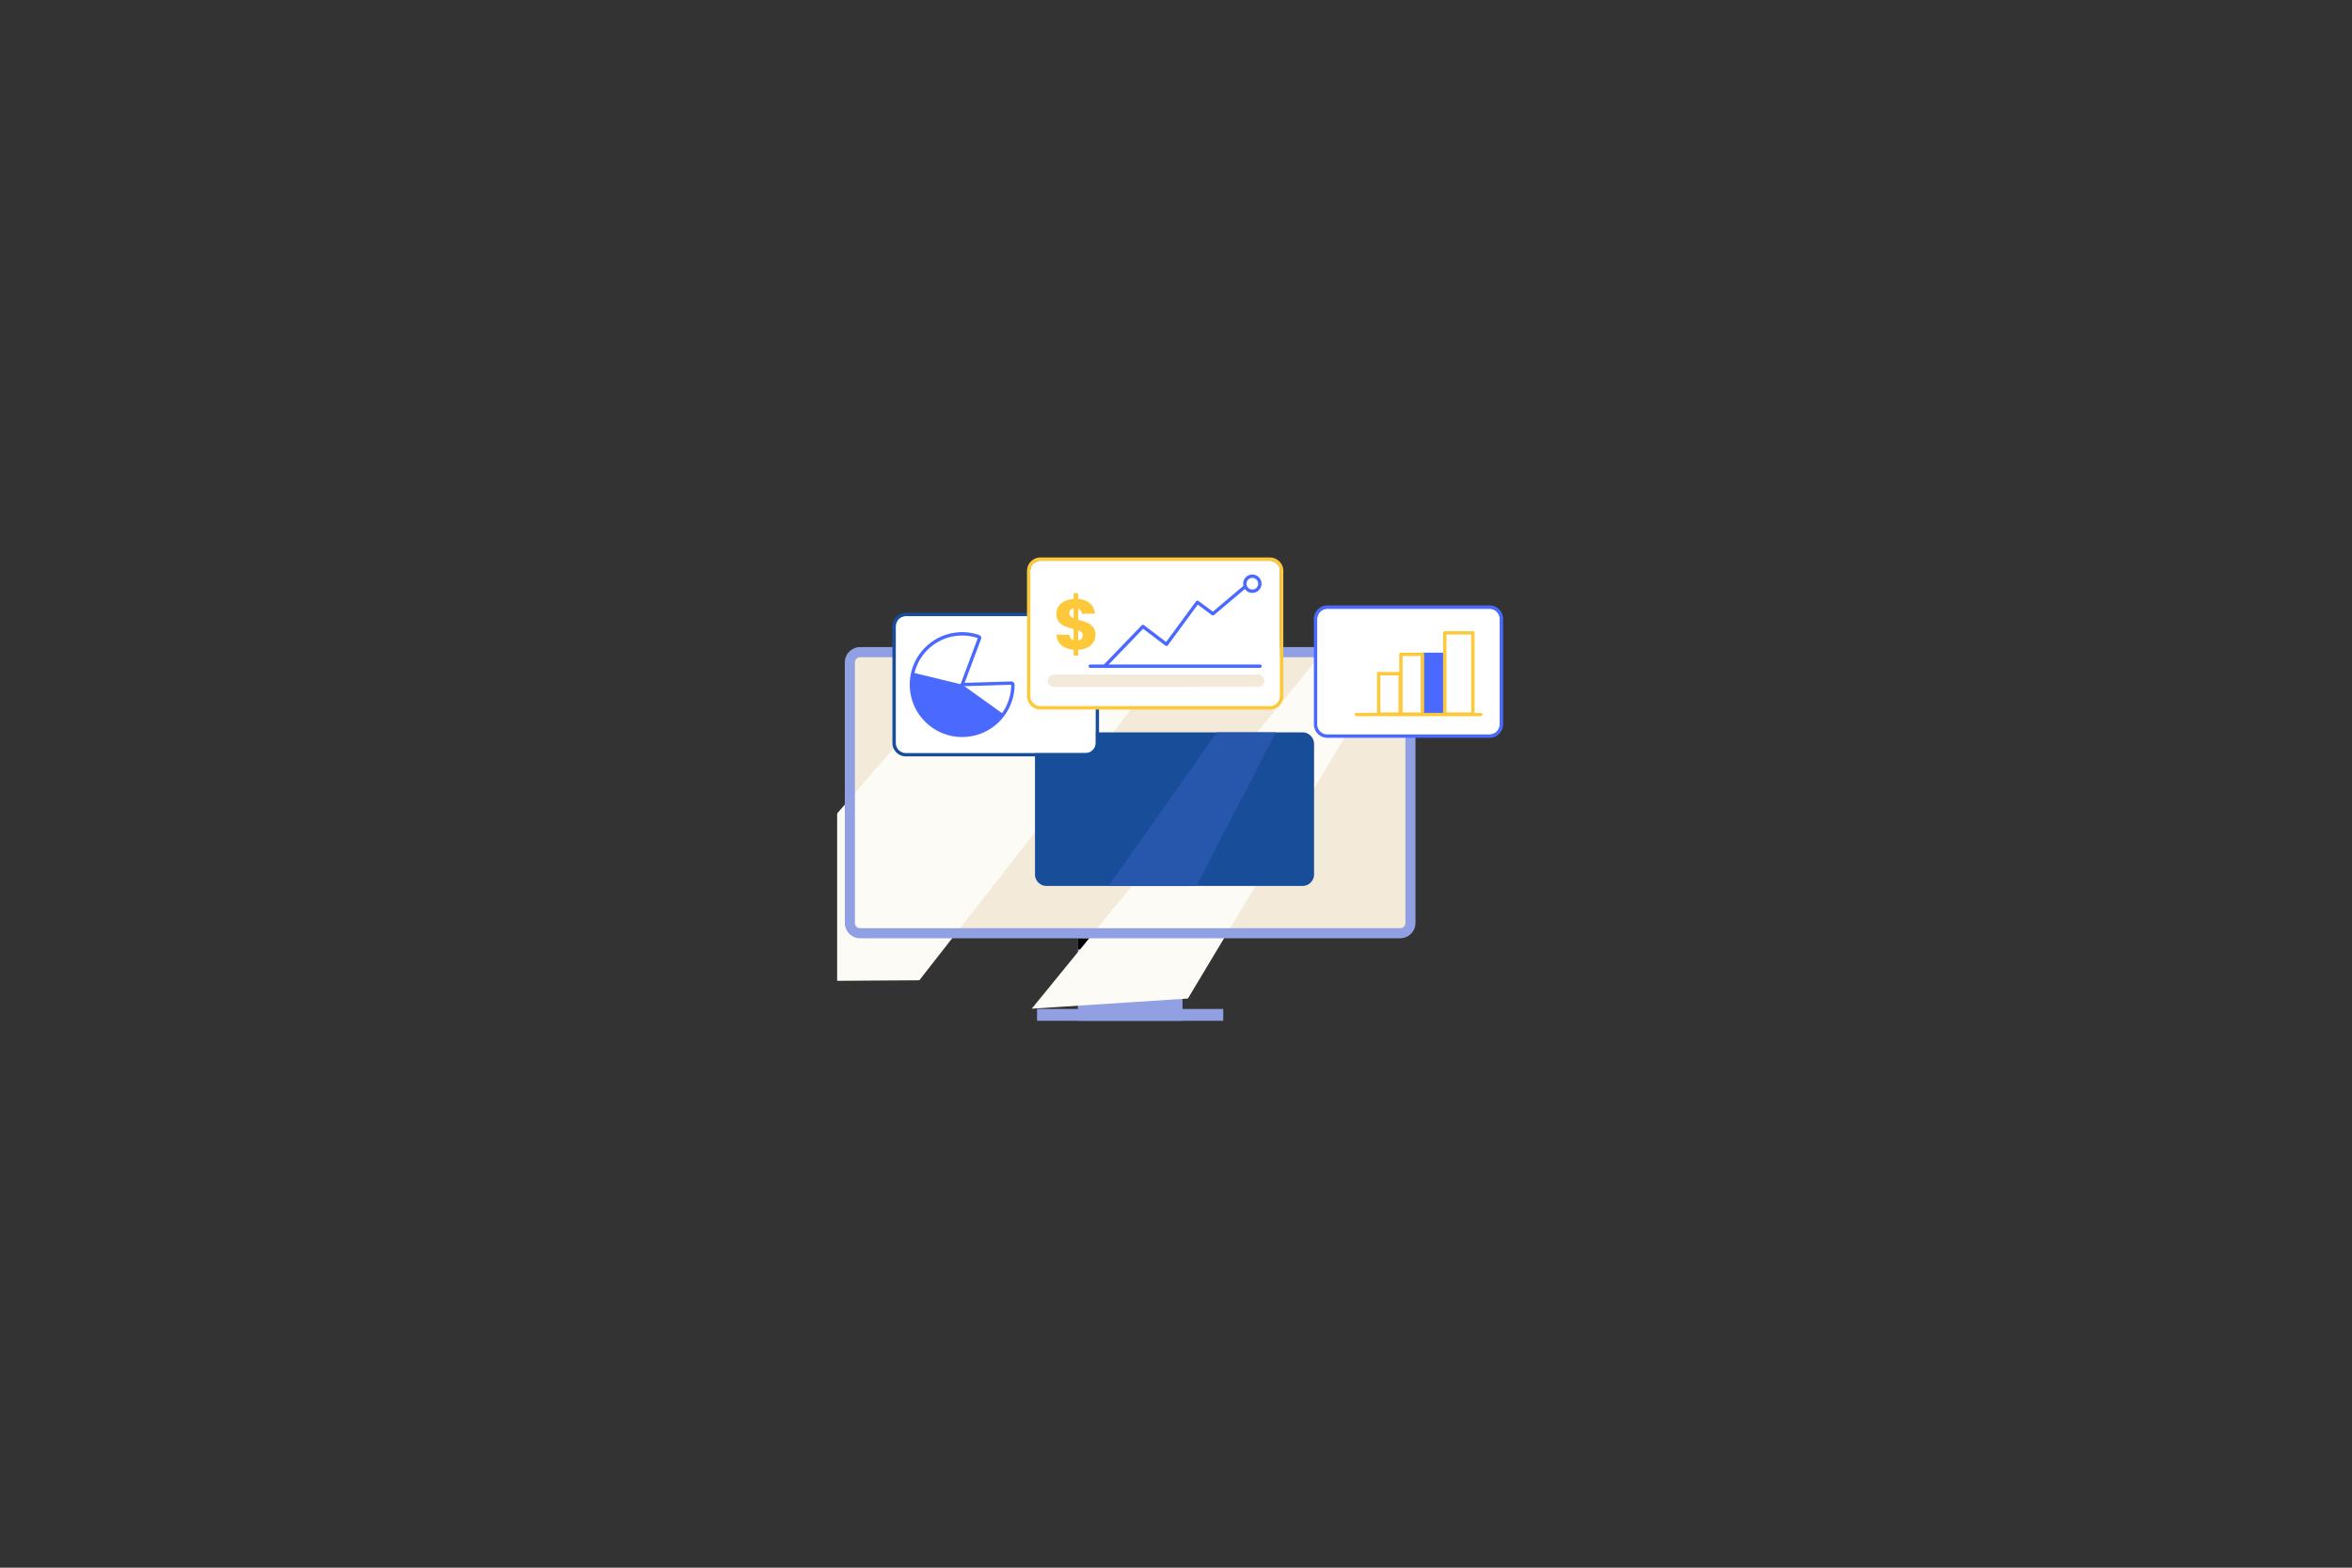 <svg xmlns="http://www.w3.org/2000/svg" viewBox="0 0 1200 800" width="1200" height="800"><rect x="0" y="0" width="1200" height="800" fill="#333333" stroke="none"/><g transform="translate(427.0 278.0) rotate(0.0 173.0 122.0) scale(1.0 1.0)"><svg width="346" height="244" viewBox="0 0 346 244"><clipPath id="a"><path d="M0 0h346v244H0z"/></clipPath><clipPath id="b"><path d="M59.5 67.7h200v135h-200z"/></clipPath><clipPath id="c"><path d="M175.7 8.2h9v107h-9z"/></clipPath><clipPath id="d"><path d="M164.6 14.5h9v107h-9z"/></clipPath><clipPath id="e"><path d="M153.5 8.2h9v107h-9z"/></clipPath><clipPath id="f"><path d="M142.4 14.5h9v107h-9z"/></clipPath><clipPath id="g"><path d="M131.2 8.2h9v107h-9z"/></clipPath><clipPath id="h"><path d="M120.1 14.5h9v107h-9z"/></clipPath><clipPath id="i"><path d="M109 8.2h9v107h-9z"/></clipPath><clipPath id="j"><path d="M97.9 14.5h9v107h-9z"/></clipPath><clipPath id="k"><path d="M86.7 8.2h9v107h-9z"/></clipPath><clipPath id="l"><path d="M75.6 14.5h9v107h-9z"/></clipPath><clipPath id="m"><path d="M64.5 8.2h9v107h-9z"/></clipPath><clipPath id="n"><path d="M53.4 14.5h9v107h-9z"/></clipPath><clipPath id="o"><path d="M42.2 8.2h9v107h-9z"/></clipPath><g clip-path="url(#a)"><path d="M122.915 158.683h53.4v84.223h-53.4z" fill="#91a0e2"/><path d="M176.299 200.805v9.12l-53.383-3.514v-5.623h53.383z"/><path d="M102.104 236.88h95.006v6.035h-95.006z" fill="#91a0e2"/><path d="M292.614 60.039v132.944a5.246 5.246 0 0 1-5.246 5.246H11.846a5.246 5.246 0 0 1-5.246-5.246V60.039a5.246 5.246 0 0 1 5.246-5.246h275.522c2.897.017 5.246 2.366 5.246 5.246z" fill="#f3ead9"/><g fill="#fdfbf6" mask="url(#b)"><path d="M290.474 45.827 179.078 231.555l-79.68 5.178L255.673 45.21zm-112.132 1.971L42.054 222.23l-116.453.788L81.895 42.81z"/></g><path d="M287.368 200.8H11.846c-4.303 0-7.817-3.498-7.817-7.818V60.038c0-4.303 3.497-7.817 7.817-7.817h275.522c4.303 0 7.817 3.497 7.817 7.817v132.944c0 4.32-3.514 7.817-7.817 7.817zM11.846 57.38a2.678 2.678 0 0 0-2.674 2.674V193c0 1.475 1.2 2.675 2.674 2.675h275.522c1.474 0 2.674-1.2 2.674-2.675V60.055c0-1.474-1.2-2.674-2.674-2.674z" fill="#91a0e2"/><path d="M243.443 101.638v66.549a5.915 5.915 0 0 1-5.914 5.914H106.968a5.915 5.915 0 0 1-5.915-5.914v-66.55a5.915 5.915 0 0 1 5.915-5.914h130.56a5.915 5.915 0 0 1 5.915 5.915z" fill="#174D99"/><path d="m223.96 95.723-40.543 78.378h-44.83l55.304-78.378z" fill="#2757AD"/><g mask="url(#c)"><g clip-path="url(#b)" fill="#91a0e2" transform="matrix(1 0 0 1 59.5 67.749)"><g clip-path="url(#c)" transform="translate(175.727 8.25)"><path d="M7.66 101.957c0 1.741-1.417 3.159-3.158 3.159s-3.16-1.418-3.16-3.16 1.418-3.158 3.16-3.158 3.159 1.417 3.159 3.159zm0-9.355c0 1.741-1.417 3.159-3.158 3.159s-3.16-1.418-3.16-3.16 1.418-3.158 3.16-3.158S7.66 90.86 7.66 92.602zm-.219-10.833c0 1.741-1.417 3.159-3.159 3.159s-3.159-1.418-3.159-3.16 1.418-3.158 3.16-3.158 3.158 1.417 3.158 3.159zm0-9.355c0 1.741-1.417 3.159-3.159 3.159s-3.159-1.418-3.159-3.16 1.418-3.158 3.16-3.158 3.158 1.417 3.158 3.159zm0-9.356c0 1.742-1.417 3.16-3.159 3.16s-3.159-1.418-3.159-3.16S2.541 59.9 4.283 59.9s3.158 1.418 3.158 3.16zm0-9.355c0 1.741-1.417 3.159-3.159 3.159s-3.159-1.418-3.159-3.159 1.418-3.159 3.16-3.159 3.158 1.417 3.158 3.159zm.021-9.607c0 1.741-1.417 3.159-3.159 3.159s-3.159-1.418-3.159-3.16 1.418-3.158 3.16-3.158 3.158 1.417 3.158 3.159zm0-9.356c0 1.742-1.417 3.16-3.159 3.16s-3.159-1.418-3.159-3.16 1.418-3.159 3.16-3.159S7.461 33 7.461 34.741zm0-9.355c0 1.742-1.417 3.16-3.159 3.16s-3.159-1.418-3.159-3.16 1.418-3.159 3.16-3.159 3.158 1.418 3.158 3.16zm0-9.355c0 1.741-1.417 3.159-3.159 3.159s-3.159-1.418-3.159-3.16 1.418-3.158 3.16-3.158 3.158 1.417 3.158 3.159zm.231-10.833c0 1.742-1.418 3.159-3.16 3.159S1.376 6.939 1.376 5.197s1.417-3.159 3.159-3.159 3.159 1.418 3.159 3.159z"/></g><g clip-path="url(#d)" transform="translate(164.602 14.5)"><path d="M8.55 101.957c0 2.231-1.817 4.047-4.048 4.047s-4.047-1.816-4.047-4.047 1.816-4.048 4.047-4.048 4.047 1.817 4.047 4.048zm-.19-9.355c0 2.126-1.731 3.858-3.858 3.858S.644 94.728.644 92.602s1.731-3.858 3.858-3.858 3.858 1.73 3.858 3.858zm-.436-10.833c0 2.007-1.634 3.641-3.642 3.641S.641 83.776.641 81.77s1.634-3.642 3.641-3.642 3.642 1.634 3.642 3.642zm-.21-9.355c0 1.892-1.54 3.432-3.432 3.432S.85 74.306.85 72.414s1.54-3.433 3.432-3.433 3.432 1.54 3.432 3.433zm-.169-9.356c0 1.8-1.464 3.263-3.263 3.263S1.02 64.857 1.02 63.058s1.464-3.263 3.263-3.263 3.263 1.464 3.263 3.263zm-.095-9.355c0 1.747-1.421 3.168-3.168 3.168s-3.168-1.421-3.168-3.168 1.422-3.168 3.168-3.168 3.169 1.421 3.169 3.168zm.012-9.607c0 1.741-1.417 3.159-3.159 3.159s-3.159-1.418-3.159-3.16 1.418-3.158 3.16-3.158 3.158 1.417 3.158 3.159zm0-9.356c0 1.742-1.417 3.16-3.159 3.16s-3.159-1.418-3.159-3.16 1.418-3.159 3.16-3.159S7.461 33 7.461 34.741zm0-9.355c0 1.742-1.417 3.16-3.159 3.16s-3.159-1.418-3.159-3.16 1.418-3.159 3.16-3.159 3.158 1.418 3.158 3.16zm0-9.355c0 1.741-1.417 3.159-3.159 3.159s-3.159-1.418-3.159-3.16 1.418-3.158 3.16-3.158 3.158 1.417 3.158 3.159zm.231-10.833c0 1.742-1.418 3.159-3.16 3.159S1.376 6.939 1.376 5.197s1.417-3.159 3.159-3.159 3.159 1.418 3.159 3.159z"/></g><g clip-path="url(#e)" transform="translate(153.478 8.25)"><path d="M7.66 101.957c0 1.741-1.417 3.159-3.158 3.159s-3.16-1.418-3.16-3.16 1.418-3.158 3.16-3.158 3.159 1.417 3.159 3.159zm0-9.355c0 1.741-1.417 3.159-3.158 3.159s-3.16-1.418-3.16-3.16 1.418-3.158 3.16-3.158S7.66 90.86 7.66 92.602zm-.219-10.833c0 1.741-1.417 3.159-3.159 3.159s-3.159-1.418-3.159-3.16 1.418-3.158 3.16-3.158 3.158 1.417 3.158 3.159zm0-9.355c0 1.741-1.417 3.159-3.159 3.159s-3.159-1.418-3.159-3.16 1.418-3.158 3.16-3.158 3.158 1.417 3.158 3.159zm0-9.356c0 1.742-1.417 3.16-3.159 3.16s-3.159-1.418-3.159-3.16S2.541 59.9 4.283 59.9s3.158 1.418 3.158 3.16zm0-9.355c0 1.741-1.417 3.159-3.159 3.159s-3.159-1.418-3.159-3.159 1.418-3.159 3.16-3.159 3.158 1.417 3.158 3.159zm.021-9.607c0 1.741-1.417 3.159-3.159 3.159s-3.159-1.418-3.159-3.16 1.418-3.158 3.16-3.158 3.158 1.417 3.158 3.159zm0-9.356c0 1.742-1.417 3.16-3.159 3.16s-3.159-1.418-3.159-3.16 1.418-3.159 3.16-3.159S7.461 33 7.461 34.741zm0-9.355c0 1.742-1.417 3.16-3.159 3.16s-3.159-1.418-3.159-3.16 1.418-3.159 3.16-3.159 3.158 1.418 3.158 3.16zm0-9.355c0 1.741-1.417 3.159-3.159 3.159s-3.159-1.418-3.159-3.16 1.418-3.158 3.16-3.158 3.158 1.417 3.158 3.159zm.231-10.833c0 1.742-1.418 3.159-3.16 3.159S1.376 6.939 1.376 5.197s1.417-3.159 3.159-3.159 3.159 1.418 3.159 3.159z"/></g><g clip-path="url(#f)" transform="translate(142.353 14.5)"><path d="M7.66 101.957c0 1.741-1.417 3.159-3.158 3.159s-3.16-1.418-3.16-3.16 1.418-3.158 3.16-3.158 3.159 1.417 3.159 3.159zm0-9.355c0 1.741-1.417 3.159-3.158 3.159s-3.16-1.418-3.16-3.16 1.418-3.158 3.16-3.158S7.66 90.86 7.66 92.602zm-.219-10.833c0 1.741-1.417 3.159-3.159 3.159s-3.159-1.418-3.159-3.16 1.418-3.158 3.16-3.158 3.158 1.417 3.158 3.159zm0-9.355c0 1.741-1.417 3.159-3.159 3.159s-3.159-1.418-3.159-3.16 1.418-3.158 3.16-3.158 3.158 1.417 3.158 3.159zm0-9.356c0 1.742-1.417 3.16-3.159 3.16s-3.159-1.418-3.159-3.16S2.541 59.9 4.283 59.9s3.158 1.418 3.158 3.16zm0-9.355c0 1.741-1.417 3.159-3.159 3.159s-3.159-1.418-3.159-3.159 1.418-3.159 3.16-3.159 3.158 1.417 3.158 3.159zm.021-9.607c0 1.741-1.417 3.159-3.159 3.159s-3.159-1.418-3.159-3.16 1.418-3.158 3.16-3.158 3.158 1.417 3.158 3.159zm0-9.356c0 1.742-1.417 3.16-3.159 3.16s-3.159-1.418-3.159-3.16 1.418-3.159 3.16-3.159S7.461 33 7.461 34.741zm0-9.355c0 1.742-1.417 3.16-3.159 3.16s-3.159-1.418-3.159-3.16 1.418-3.159 3.16-3.159 3.158 1.418 3.158 3.16zm.148-9.355c0 1.823-1.484 3.306-3.307 3.306S.997 17.853.997 16.03s1.483-3.307 3.306-3.307S7.61 14.207 7.61 16.03zm.656-10.833c0 2.057-1.675 3.732-3.732 3.732S.802 7.254.802 5.197s1.674-3.732 3.732-3.732S8.266 3.14 8.266 5.197z"/></g><g clip-path="url(#g)" transform="translate(131.228 8.25)"><path d="M7.748 101.957c0 1.79-1.457 3.246-3.246 3.246s-3.246-1.457-3.246-3.246 1.456-3.246 3.246-3.246 3.246 1.456 3.246 3.246zm.393-9.355c0 2.006-1.633 3.639-3.64 3.639S.864 94.608.864 92.6s1.633-3.639 3.639-3.639 3.639 1.633 3.639 3.64zm.206-10.833c0 2.24-1.824 4.064-4.065 4.064S.218 84.01.218 81.77s1.824-4.065 4.064-4.065 4.065 1.824 4.065 4.065zm.145-9.355c0 2.32-1.889 4.21-4.21 4.21s-4.21-1.89-4.21-4.21 1.89-4.21 4.21-4.21 4.21 1.889 4.21 4.21zm-.076-9.356c0 2.28-1.855 4.134-4.134 4.134S.148 65.337.148 63.058s1.855-4.134 4.134-4.134 4.134 1.855 4.134 4.134zm-.156-9.355c0 2.192-1.785 3.977-3.978 3.977S.305 55.895.305 53.703s1.785-3.977 3.977-3.977 3.977 1.785 3.977 3.977zm-.184-9.607c0 2.08-1.693 3.772-3.773 3.772S.53 46.176.53 44.096s1.693-3.773 3.773-3.773 3.773 1.693 3.773 3.773zm-.218-9.356c0 1.96-1.595 3.555-3.555 3.555S.748 36.7.748 34.74s1.595-3.555 3.555-3.555 3.555 1.595 3.555 3.555zm-.198-9.355c0 1.851-1.506 3.358-3.357 3.358S.945 27.236.945 25.385s1.507-3.358 3.358-3.358 3.358 1.507 3.358 3.358zm-.143-9.355c0 1.772-1.442 3.214-3.214 3.214S1.09 17.802 1.09 16.03s1.442-3.215 3.214-3.215 3.214 1.443 3.214 3.215zm.176-10.833c0 1.742-1.418 3.159-3.16 3.159S1.376 6.939 1.376 5.197s1.417-3.159 3.159-3.159 3.159 1.418 3.159 3.159z"/></g><g clip-path="url(#h)" transform="translate(120.104 14.5)"><path d="M7.765 101.957c0 1.799-1.464 3.263-3.263 3.263s-3.263-1.464-3.263-3.263 1.464-3.263 3.263-3.263 3.263 1.464 3.263 3.263zm-.095-9.355c0 1.746-1.421 3.168-3.168 3.168s-3.169-1.422-3.169-3.168 1.422-3.169 3.169-3.169 3.168 1.422 3.168 3.169zm-.229-10.833c0 1.741-1.417 3.159-3.159 3.159s-3.159-1.418-3.159-3.16 1.418-3.158 3.16-3.158 3.158 1.417 3.158 3.159zm0-9.355c0 1.741-1.417 3.159-3.159 3.159s-3.159-1.418-3.159-3.16 1.418-3.158 3.16-3.158 3.158 1.417 3.158 3.159zm0-9.356c0 1.742-1.417 3.16-3.159 3.16s-3.159-1.418-3.159-3.16S2.541 59.9 4.283 59.9s3.158 1.418 3.158 3.16zm0-9.355c0 1.741-1.417 3.159-3.159 3.159s-3.159-1.418-3.159-3.159 1.418-3.159 3.16-3.159 3.158 1.417 3.158 3.159zm.021-9.607c0 1.741-1.417 3.159-3.159 3.159s-3.159-1.418-3.159-3.16 1.418-3.158 3.16-3.158 3.158 1.417 3.158 3.159zm0-9.356c0 1.742-1.417 3.16-3.159 3.16s-3.159-1.418-3.159-3.16 1.418-3.159 3.16-3.159S7.461 33 7.461 34.741zm0-9.355c0 1.742-1.417 3.16-3.159 3.16s-3.159-1.418-3.159-3.16 1.418-3.159 3.16-3.159 3.158 1.418 3.158 3.16zm0-9.355c0 1.741-1.417 3.159-3.159 3.159s-3.159-1.418-3.159-3.16 1.418-3.158 3.16-3.158 3.158 1.417 3.158 3.159zm.231-10.833c0 1.742-1.418 3.159-3.16 3.159S1.376 6.939 1.376 5.197s1.417-3.159 3.159-3.159 3.159 1.418 3.159 3.159z"/></g><g clip-path="url(#i)" transform="translate(108.979 8.25)"><path d="M7.66 101.957c0 1.741-1.417 3.159-3.158 3.159s-3.16-1.418-3.16-3.16 1.418-3.158 3.16-3.158 3.159 1.417 3.159 3.159zm.088-9.355c0 1.789-1.457 3.245-3.246 3.245s-3.246-1.456-3.246-3.245 1.456-3.246 3.246-3.246 3.246 1.456 3.246 3.246zm.173-10.833c0 2.006-1.633 3.639-3.639 3.639S.643 83.775.643 81.768s1.633-3.638 3.64-3.638 3.638 1.633 3.638 3.639zm.426-9.355c0 2.24-1.824 4.064-4.065 4.064S.218 74.654.218 72.414s1.824-4.065 4.064-4.065 4.065 1.824 4.065 4.065zm.145-9.356c0 2.32-1.889 4.21-4.21 4.21s-4.21-1.89-4.21-4.21 1.89-4.21 4.21-4.21 4.21 1.89 4.21 4.21zm-.076-9.355c0 2.279-1.855 4.134-4.134 4.134S.148 55.982.148 53.703s1.855-4.134 4.134-4.134 4.134 1.855 4.134 4.134zm-.136-9.607c0 2.192-1.784 3.977-3.977 3.977S.326 46.288.326 44.096s1.785-3.977 3.977-3.977 3.977 1.784 3.977 3.977zm-.204-9.356c0 2.08-1.693 3.773-3.773 3.773S.53 36.82.53 34.74s1.693-3.773 3.773-3.773 3.773 1.693 3.773 3.773zm-.218-9.355c0 1.96-1.595 3.555-3.555 3.555S.748 27.345.748 25.385s1.595-3.555 3.555-3.555 3.555 1.595 3.555 3.555zM7.66 16.03c0 1.85-1.506 3.357-3.357 3.357S.945 17.881.945 16.03s1.507-3.358 3.358-3.358 3.358 1.507 3.358 3.358zm.088-10.833c0 1.772-1.442 3.214-3.214 3.214S1.319 6.97 1.319 5.197s1.443-3.214 3.215-3.214 3.214 1.442 3.214 3.214z"/></g><g clip-path="url(#j)" transform="translate(97.855 14.5)"><path d="M7.66 101.957c0 1.741-1.417 3.159-3.158 3.159s-3.16-1.418-3.16-3.16 1.418-3.158 3.16-3.158 3.159 1.417 3.159 3.159zm0-9.355c0 1.741-1.417 3.159-3.158 3.159s-3.16-1.418-3.16-3.16 1.418-3.158 3.16-3.158S7.66 90.86 7.66 92.602zm-.219-10.833c0 1.741-1.417 3.159-3.159 3.159s-3.159-1.418-3.159-3.16 1.418-3.158 3.16-3.158 3.158 1.417 3.158 3.159zm0-9.355c0 1.741-1.417 3.159-3.159 3.159s-3.159-1.418-3.159-3.16 1.418-3.158 3.16-3.158 3.158 1.417 3.158 3.159zm0-9.356c0 1.742-1.417 3.16-3.159 3.16s-3.159-1.418-3.159-3.16S2.541 59.9 4.283 59.9s3.158 1.418 3.158 3.16zm0-9.355c0 1.741-1.417 3.159-3.159 3.159s-3.159-1.418-3.159-3.159 1.418-3.159 3.16-3.159 3.158 1.417 3.158 3.159zm.021-9.607c0 1.741-1.417 3.159-3.159 3.159s-3.159-1.418-3.159-3.16 1.418-3.158 3.16-3.158 3.158 1.417 3.158 3.159zm0-9.356c0 1.742-1.417 3.16-3.159 3.16s-3.159-1.418-3.159-3.16 1.418-3.159 3.16-3.159S7.461 33 7.461 34.741zm0-9.355c0 1.742-1.417 3.16-3.159 3.16s-3.159-1.418-3.159-3.16 1.418-3.159 3.16-3.159 3.158 1.418 3.158 3.16zm0-9.355c0 1.741-1.417 3.159-3.159 3.159s-3.159-1.418-3.159-3.16 1.418-3.158 3.16-3.158 3.158 1.417 3.158 3.159zm.231-10.833c0 1.742-1.418 3.159-3.16 3.159S1.376 6.939 1.376 5.197s1.417-3.159 3.159-3.159 3.159 1.418 3.159 3.159z"/></g><g clip-path="url(#k)" transform="translate(86.73 8.25)"><path d="M8.566 101.957c0 2.24-1.823 4.064-4.064 4.064s-4.065-1.824-4.065-4.064 1.824-4.065 4.065-4.065 4.064 1.824 4.064 4.065zm.145-9.355c0 2.32-1.888 4.21-4.21 4.21s-4.209-1.89-4.209-4.21 1.89-4.21 4.21-4.21 4.21 1.889 4.21 4.21zm-.295-10.833c0 2.279-1.855 4.134-4.134 4.134S.148 84.048.148 81.769s1.855-4.134 4.134-4.134 4.134 1.855 4.134 4.134zm-.156-9.355c0 2.192-1.785 3.977-3.978 3.977S.305 74.606.305 72.414s1.785-3.977 3.977-3.977S8.26 70.22 8.26 72.414zm-.205-9.356c0 2.08-1.693 3.773-3.773 3.773S.51 65.138.51 63.058s1.693-3.773 3.773-3.773 3.773 1.693 3.773 3.773zm-.218-9.355c0 1.96-1.595 3.555-3.555 3.555S.727 55.663.727 53.703s1.595-3.555 3.555-3.555 3.555 1.595 3.555 3.555zm-.177-9.607c0 1.85-1.506 3.357-3.357 3.357S.945 45.947.945 44.096s1.507-3.358 3.358-3.358 3.358 1.507 3.358 3.358zm-.143-9.356c0 1.772-1.442 3.215-3.214 3.215S1.09 36.512 1.09 34.74s1.442-3.214 3.214-3.214 3.214 1.442 3.214 3.214zm-.055-9.355c0 1.742-1.417 3.16-3.159 3.16s-3.159-1.418-3.159-3.16 1.418-3.159 3.16-3.159 3.158 1.418 3.158 3.16zm0-9.355c0 1.741-1.417 3.159-3.159 3.159s-3.159-1.418-3.159-3.16 1.418-3.158 3.16-3.158 3.158 1.417 3.158 3.159zm.231-10.833c0 1.742-1.418 3.159-3.16 3.159S1.376 6.939 1.376 5.197s1.417-3.159 3.159-3.159 3.159 1.418 3.159 3.159z"/></g><g clip-path="url(#l)" transform="translate(75.605 14.5)"><path d="M7.66 101.957c0 1.741-1.417 3.159-3.158 3.159s-3.16-1.418-3.16-3.16 1.418-3.158 3.16-3.158 3.159 1.417 3.159 3.159zm0-9.355c0 1.741-1.417 3.159-3.158 3.159s-3.16-1.418-3.16-3.16 1.418-3.158 3.16-3.158S7.66 90.86 7.66 92.602zm-.219-10.833c0 1.741-1.417 3.159-3.159 3.159s-3.159-1.418-3.159-3.16 1.418-3.158 3.16-3.158 3.158 1.417 3.158 3.159zm0-9.355c0 1.741-1.417 3.159-3.159 3.159s-3.159-1.418-3.159-3.16 1.418-3.158 3.16-3.158 3.158 1.417 3.158 3.159zm0-9.356c0 1.742-1.417 3.16-3.159 3.16s-3.159-1.418-3.159-3.16S2.541 59.9 4.283 59.9s3.158 1.418 3.158 3.16zm0-9.355c0 1.741-1.417 3.159-3.159 3.159s-3.159-1.418-3.159-3.159 1.418-3.159 3.16-3.159 3.158 1.417 3.158 3.159zm.021-9.607c0 1.741-1.417 3.159-3.159 3.159s-3.159-1.418-3.159-3.16 1.418-3.158 3.16-3.158 3.158 1.417 3.158 3.159zm0-9.356c0 1.742-1.417 3.16-3.159 3.16s-3.159-1.418-3.159-3.16 1.418-3.159 3.16-3.159S7.461 33 7.461 34.741zm0-9.355c0 1.742-1.417 3.16-3.159 3.16s-3.159-1.418-3.159-3.16 1.418-3.159 3.16-3.159 3.158 1.418 3.158 3.16zm0-9.355c0 1.741-1.417 3.159-3.159 3.159s-3.159-1.418-3.159-3.16 1.418-3.158 3.16-3.158 3.158 1.417 3.158 3.159zm.231-10.833c0 1.742-1.418 3.159-3.16 3.159S1.376 6.939 1.376 5.197s1.417-3.159 3.159-3.159 3.159 1.418 3.159 3.159z"/></g><g clip-path="url(#m)" transform="translate(64.481 8.25)"><path d="M8.318 101.957c0 2.103-1.713 3.816-3.816 3.816S.686 104.06.686 101.957s1.712-3.816 3.816-3.816 3.816 1.712 3.816 3.816zM8.1 92.602c0 1.983-1.615 3.598-3.598 3.598S.904 94.585.904 92.602s1.614-3.599 3.598-3.599S8.1 90.618 8.1 92.602zm-.424-10.833c0 1.87-1.523 3.394-3.394 3.394S.888 83.64.888 81.769s1.523-3.394 3.394-3.394 3.394 1.523 3.394 3.394zm-.156-9.355c0 1.784-1.453 3.237-3.238 3.237s-3.237-1.453-3.237-3.237 1.453-3.238 3.237-3.238S7.52 70.63 7.52 72.414zm-.076-9.356c0 1.743-1.419 3.162-3.162 3.162s-3.161-1.42-3.161-3.162 1.418-3.161 3.161-3.161 3.162 1.418 3.162 3.161zm-.003-9.355c0 1.741-1.417 3.159-3.159 3.159s-3.159-1.418-3.159-3.159 1.418-3.159 3.16-3.159 3.158 1.417 3.158 3.159zm.021-9.607c0 1.741-1.417 3.159-3.159 3.159s-3.159-1.418-3.159-3.16 1.418-3.158 3.16-3.158 3.158 1.417 3.158 3.159zm0-9.356c0 1.742-1.417 3.16-3.159 3.16s-3.159-1.418-3.159-3.16 1.418-3.159 3.16-3.159S7.461 33 7.461 34.741zm0-9.355c0 1.742-1.417 3.16-3.159 3.16s-3.159-1.418-3.159-3.16 1.418-3.159 3.16-3.159 3.158 1.418 3.158 3.16zm0-9.355c0 1.741-1.417 3.159-3.159 3.159s-3.159-1.418-3.159-3.16 1.418-3.158 3.16-3.158 3.158 1.417 3.158 3.159zm.231-10.833c0 1.742-1.418 3.159-3.16 3.159S1.376 6.939 1.376 5.197s1.417-3.159 3.159-3.159 3.159 1.418 3.159 3.159z"/></g><g clip-path="url(#n)" transform="translate(53.356 14.5)"><path d="M7.66 101.957c0 1.741-1.417 3.159-3.158 3.159s-3.16-1.418-3.16-3.16 1.418-3.158 3.16-3.158 3.159 1.417 3.159 3.159zm0-9.355c0 1.741-1.417 3.159-3.158 3.159s-3.16-1.418-3.16-3.16 1.418-3.158 3.16-3.158S7.66 90.86 7.66 92.602zm-.219-10.833c0 1.741-1.417 3.159-3.159 3.159s-3.159-1.418-3.159-3.16 1.418-3.158 3.16-3.158 3.158 1.417 3.158 3.159zm0-9.355c0 1.741-1.417 3.159-3.159 3.159s-3.159-1.418-3.159-3.16 1.418-3.158 3.16-3.158 3.158 1.417 3.158 3.159zm0-9.356c0 1.742-1.417 3.16-3.159 3.16s-3.159-1.418-3.159-3.16S2.541 59.9 4.283 59.9s3.158 1.418 3.158 3.16zm0-9.355c0 1.741-1.417 3.159-3.159 3.159s-3.159-1.418-3.159-3.159 1.418-3.159 3.16-3.159 3.158 1.417 3.158 3.159zm.021-9.607c0 1.741-1.417 3.159-3.159 3.159s-3.159-1.418-3.159-3.16 1.418-3.158 3.16-3.158 3.158 1.417 3.158 3.159zm0-9.356c0 1.742-1.417 3.16-3.159 3.16s-3.159-1.418-3.159-3.16 1.418-3.159 3.16-3.159S7.461 33 7.461 34.741zm0-9.355c0 1.742-1.417 3.16-3.159 3.16s-3.159-1.418-3.159-3.16 1.418-3.159 3.16-3.159 3.158 1.418 3.158 3.16zm0-9.355c0 1.741-1.417 3.159-3.159 3.159s-3.159-1.418-3.159-3.16 1.418-3.158 3.16-3.158 3.158 1.417 3.158 3.159zm.231-10.833c0 1.742-1.418 3.159-3.16 3.159S1.376 6.939 1.376 5.197s1.417-3.159 3.159-3.159 3.159 1.418 3.159 3.159z"/></g><g clip-path="url(#o)" transform="translate(42.231 8.25)"><path d="M7.66 101.957c0 1.741-1.417 3.159-3.158 3.159s-3.16-1.418-3.16-3.16 1.418-3.158 3.16-3.158 3.159 1.417 3.159 3.159zm0-9.355c0 1.741-1.417 3.159-3.158 3.159s-3.16-1.418-3.16-3.16 1.418-3.158 3.16-3.158S7.66 90.86 7.66 92.602zm-.219-10.833c0 1.741-1.417 3.159-3.159 3.159s-3.159-1.418-3.159-3.16 1.418-3.158 3.16-3.158 3.158 1.417 3.158 3.159zm0-9.355c0 1.741-1.417 3.159-3.159 3.159s-3.159-1.418-3.159-3.16 1.418-3.158 3.16-3.158 3.158 1.417 3.158 3.159zm0-9.356c0 1.742-1.417 3.16-3.159 3.16s-3.159-1.418-3.159-3.16S2.541 59.9 4.283 59.9s3.158 1.418 3.158 3.16zm0-9.355c0 1.741-1.417 3.159-3.159 3.159s-3.159-1.418-3.159-3.159 1.418-3.159 3.16-3.159 3.158 1.417 3.158 3.159zm.021-9.607c0 1.741-1.417 3.159-3.159 3.159s-3.159-1.418-3.159-3.16 1.418-3.158 3.16-3.158 3.158 1.417 3.158 3.159zm0-9.356c0 1.742-1.417 3.16-3.159 3.16s-3.159-1.418-3.159-3.16 1.418-3.159 3.16-3.159S7.461 33 7.461 34.741zm0-9.355c0 1.742-1.417 3.16-3.159 3.16s-3.159-1.418-3.159-3.16 1.418-3.159 3.16-3.159 3.158 1.418 3.158 3.16zm0-9.355c0 1.741-1.417 3.159-3.159 3.159s-3.159-1.418-3.159-3.16 1.418-3.158 3.16-3.158 3.158 1.417 3.158 3.159zm.231-10.833c0 1.742-1.418 3.159-3.16 3.159S1.376 6.939 1.376 5.197s1.417-3.159 3.159-3.159 3.159 1.418 3.159 3.159z"/></g></g></g><path d="M29.965 101.116V41.578a5.246 5.246 0 0 1 5.246-5.246h91.663a5.246 5.246 0 0 1 5.246 5.246v59.538a5.246 5.246 0 0 1-5.246 5.245H35.211a5.246 5.246 0 0 1-5.246-5.245z" fill="#fff"/><g><path d="M126.857 107.99H35.194c-3.789 0-6.875-3.086-6.875-6.874V41.578c0-3.789 3.086-6.874 6.875-6.874h91.663c3.789 0 6.875 3.085 6.875 6.874v59.538c0 3.788-3.086 6.874-6.875 6.874zM35.211 36.435a5.165 5.165 0 0 0-5.16 5.16v59.538a5.165 5.165 0 0 0 5.16 5.16h91.663a5.165 5.165 0 0 0 5.16-5.16V41.595a5.165 5.165 0 0 0-5.16-5.16z" fill="#174D99"/></g><g><path d="M63.906 98.096c-7.152 0-13.856-2.775-18.91-7.83s-7.831-11.759-7.831-18.91 2.776-13.856 7.83-18.91c8.643-8.644 22.026-10.34 32.524-4.11.412.242.545.764.303 1.176s-.764.545-1.176.303c-9.831-5.83-22.34-4.255-30.438 3.842-4.728 4.728-7.334 11.02-7.322 17.698s2.594 12.971 7.322 17.699 11.019 7.333 17.698 7.321 12.97-2.594 17.698-7.321c5.636-5.637 8.267-13.723 7.018-21.614-.072-.46.255-.909.716-.982s.909.255.981.715a26.83 26.83 0 0 1-7.503 23.093c-5.055 5.055-11.758 7.83-18.91 7.83z" fill="#4A69FF"/></g><path d="M91.96 71.412c5.828-1.131-5.709-23.503-9.618-19.543l-18.754 19.8z" fill="#fff"/><path d="M89.278 59.63c4.817-3.463-14.983-18.994-16.87-13.766l-8.828 25.8z" fill="#fff"/><g><path d="M89.791 72.207a.87.87 0 0 1-.857-.771l-24.995.771a.86.86 0 0 1-.891-.822.86.86 0 0 1 .823-.892l25.114-.754c.926 0 1.646.737 1.646 1.628.017.463-.36.84-.84.84z" fill="#4A69FF"/></g><path d="M38.157 70.117a29.66 29.66 0 0 0-.034 1.234c0 14.212 11.64 25.903 25.783 25.903 8.589 0 16.252-4.32 20.949-10.885L63.906 71.35 38.86 65.266a26.476 26.476 0 0 0-.703 4.851" fill="#4A69FF"/><g><path d="M63.907 72.22a.843.843 0 0 1-.789-1.149l8.743-23.418c-.394-.188-.6-.634-.445-1.045a.85.85 0 0 1 1.08-.532c.188.069.754.257 1.011.789.257.514.103.994.034 1.2l-8.828 23.589a.885.885 0 0 1-.806.565z" fill="#4A69FF"/></g><g><path d="M98.586 77.2V13.36a5.246 5.246 0 0 1 5.246-5.247h117.035a5.246 5.246 0 0 1 5.246 5.246V77.2a5.246 5.246 0 0 1-5.246 5.246H103.832a5.246 5.246 0 0 1-5.246-5.245z" fill="#fff"/><g><path d="M220.884 84.074H103.85c-3.789 0-6.874-3.086-6.874-6.874V13.36c0-3.79 3.085-6.875 6.874-6.875h117.035c3.789 0 6.875 3.086 6.875 6.874V77.2c0 3.79-3.086 6.875-6.875 6.875zM103.832 8.199a5.165 5.165 0 0 0-5.16 5.16V77.2a5.165 5.165 0 0 0 5.16 5.16h117.035a5.165 5.165 0 0 0 5.16-5.16V13.36a5.165 5.165 0 0 0-5.16-5.16z" fill="#fdc93a"/></g><path d="m214.929 66.185-104.195.052c-1.732 0-3.155 1.405-3.155 3.154s1.406 3.154 3.155 3.154l104.195-.051c1.731 0 3.154-1.406 3.154-3.155s-1.406-3.154-3.154-3.154z" fill="#f3ead9"/><path d="M215.868 62.823h-86.606c-.48 0-.857-.377-.857-.857s.377-.857.857-.857h86.624c.48 0 .857.377.857.857s-.395.857-.875.857z" fill="#4A69FF"/></g><path d="M211.954 16.886c1.646 0 2.983 1.337 2.983 2.983s-1.337 2.983-2.983 2.983-2.983-1.337-2.983-2.983 1.337-2.983 2.983-2.983zm0-1.714c-2.589 0-4.697 2.108-4.697 4.697s2.108 4.697 4.697 4.697 4.697-2.108 4.697-4.697-2.108-4.697-4.697-4.697z" fill="#4A69FF"/><g><path d="M136.973 62.433a.888.888 0 0 1-.6-.24.864.864 0 0 1-.017-1.217l19.149-19.869a.864.864 0 0 1 1.131-.085l11.315 8.588 15.274-20.76c.137-.188.343-.308.566-.343s.463.017.634.155l7.389 5.468 15.84-13.389a.846.846 0 0 1 1.2.103.846.846 0 0 1-.103 1.2l-16.355 13.818a.851.851 0 0 1-1.062.034l-7.235-5.366-15.274 20.795a.839.839 0 0 1-1.2.171l-11.4-8.64-18.635 19.32a.87.87 0 0 1-.617.257z" fill="#4A69FF"/></g><g fill="#fdc93a"><path d="M130.63 41.899c-.856-.995-1.834-1.715-2.914-2.16-1.08-.429-2.64-.926-4.645-1.492l-2.315-.754c-.703-.309-1.234-.669-1.611-1.08s-.566-.926-.566-1.526c0-.703.189-1.251.583-1.646s.926-.651 1.594-.771l2.315.189c1.08.394 1.697 1.234 1.851 2.537h6.634c-.171-2.263-.994-4.046-2.468-5.332s-3.48-2.023-6.017-2.211h-2.315c-2.554.171-4.663.926-6.291 2.246-1.629 1.337-2.452 3.085-2.452 5.297 0 1.765.429 3.154 1.269 4.166.857.994 1.834 1.73 2.966 2.194s2.623.926 4.508 1.406l2.315.685c.771.292 1.354.635 1.765 1.029.395.394.6.908.6 1.543 0 .668-.205 1.251-.634 1.697-.428.463-.994.754-1.714.874l-2.332-.103c-1.251-.411-1.954-1.337-2.108-2.794h-6.6c.103 2.263.925 4.063 2.503 5.383s3.634 2.091 6.205 2.297l2.315.034c1.834-.068 3.428-.463 4.765-1.183 1.355-.685 2.366-1.611 3.052-2.725a6.953 6.953 0 0 0 1.028-3.686c0-1.749-.428-3.103-1.285-4.114z"/><path d="M121.28 41.899c.07-.995.148-1.715.234-2.16.086-.429.211-.926.372-1.492l.185-.754c.056-.309.099-.669.129-1.08s.045-.926.045-1.526c0-.703-.015-1.251-.047-1.646s-.074-.651-.127-.771l-.185.189c-.087.394-.136 1.234-.148 2.537h-.531c.014-2.263.08-4.046.197-5.332.117-1.303.277-2.04.482-2.228h.185c.204.171.373.925.503 2.245.13 1.338.196 3.086.196 5.298 0 1.765-.034 3.154-.101 4.165-.069 1.012-.147 1.749-.237 2.212s-.21.926-.361 1.406l-.185.685a8.415 8.415 0 0 0-.142 1.029c-.031.394-.048.908-.048 1.543 0 .668.017 1.251.051 1.697.035.463.08.754.137.874l.187-.103c.1-.411.156-1.337.169-2.794h.528c-.009 2.263-.074 4.063-.2 5.383s-.291 2.091-.497 2.297l-.185.034c-.147-.068-.275-.463-.382-1.183-.108-.685-.189-1.611-.244-2.725a76.105 76.105 0 0 1-.082-3.686c0-1.749.034-3.103.103-4.114z"/><path d="M123.085 56.556h-2.332V24.704h2.332z"/></g><g><path d="M244.981 91.632V37.837a5.246 5.246 0 0 1 5.246-5.246h82.784a5.246 5.246 0 0 1 5.245 5.246v53.795a5.246 5.246 0 0 1-5.245 5.245h-82.784a5.235 5.235 0 0 1-5.246-5.245z" fill="#fff"/><g><path d="M333.01 98.506h-82.783c-3.788 0-6.874-3.086-6.874-6.874V37.837c0-3.789 3.086-6.874 6.874-6.874h82.784c3.788 0 6.874 3.085 6.874 6.874v53.795c0 3.788-3.086 6.874-6.874 6.874zm-82.8-65.83a5.165 5.165 0 0 0-5.16 5.161v53.795a5.165 5.165 0 0 0 5.16 5.16h82.784a5.165 5.165 0 0 0 5.16-5.16V37.837a5.165 5.165 0 0 0-5.16-5.16z" fill="#4A69FF"/></g><path d="M310.021 87.274h-11.177a.768.768 0 0 1-.771-.771V55.817c0-.429.342-.772.771-.772h11.177c.429 0 .772.343.772.772v30.686a.768.768 0 0 1-.772.771z" fill="#4A69FF"/><g fill="#fdc93a"><path d="M323.611 85.561h-12.634V45.807h12.634zm.943-41.451h-14.52a.768.768 0 0 0-.771.771v41.64c0 .429.343.772.771.772h14.52a.768.768 0 0 0 .772-.772v-41.64a.78.78 0 0 0-.772-.771zm-26.66 41.45h-9.292v-28.8h9.292zm.943-30.515h-11.178a.768.768 0 0 0-.771.772v30.686c0 .428.343.771.771.771h11.178a.768.768 0 0 0 .771-.771V55.817a.768.768 0 0 0-.771-.772z"/><path d="M286.524 85.564h-9.291V66.638h9.291zm.943-20.64H276.29a.768.768 0 0 0-.772.771v20.812c0 .428.343.771.772.771h11.177a.768.768 0 0 0 .771-.771V65.695a.768.768 0 0 0-.771-.771z"/></g><path d="M328.498 87.475h-63.43c-.48 0-.856-.377-.856-.857s.377-.857.857-.857h63.429c.48 0 .857.377.857.857s-.394.857-.857.857z" fill="#fdc93a"/></g></g></svg></g></svg>